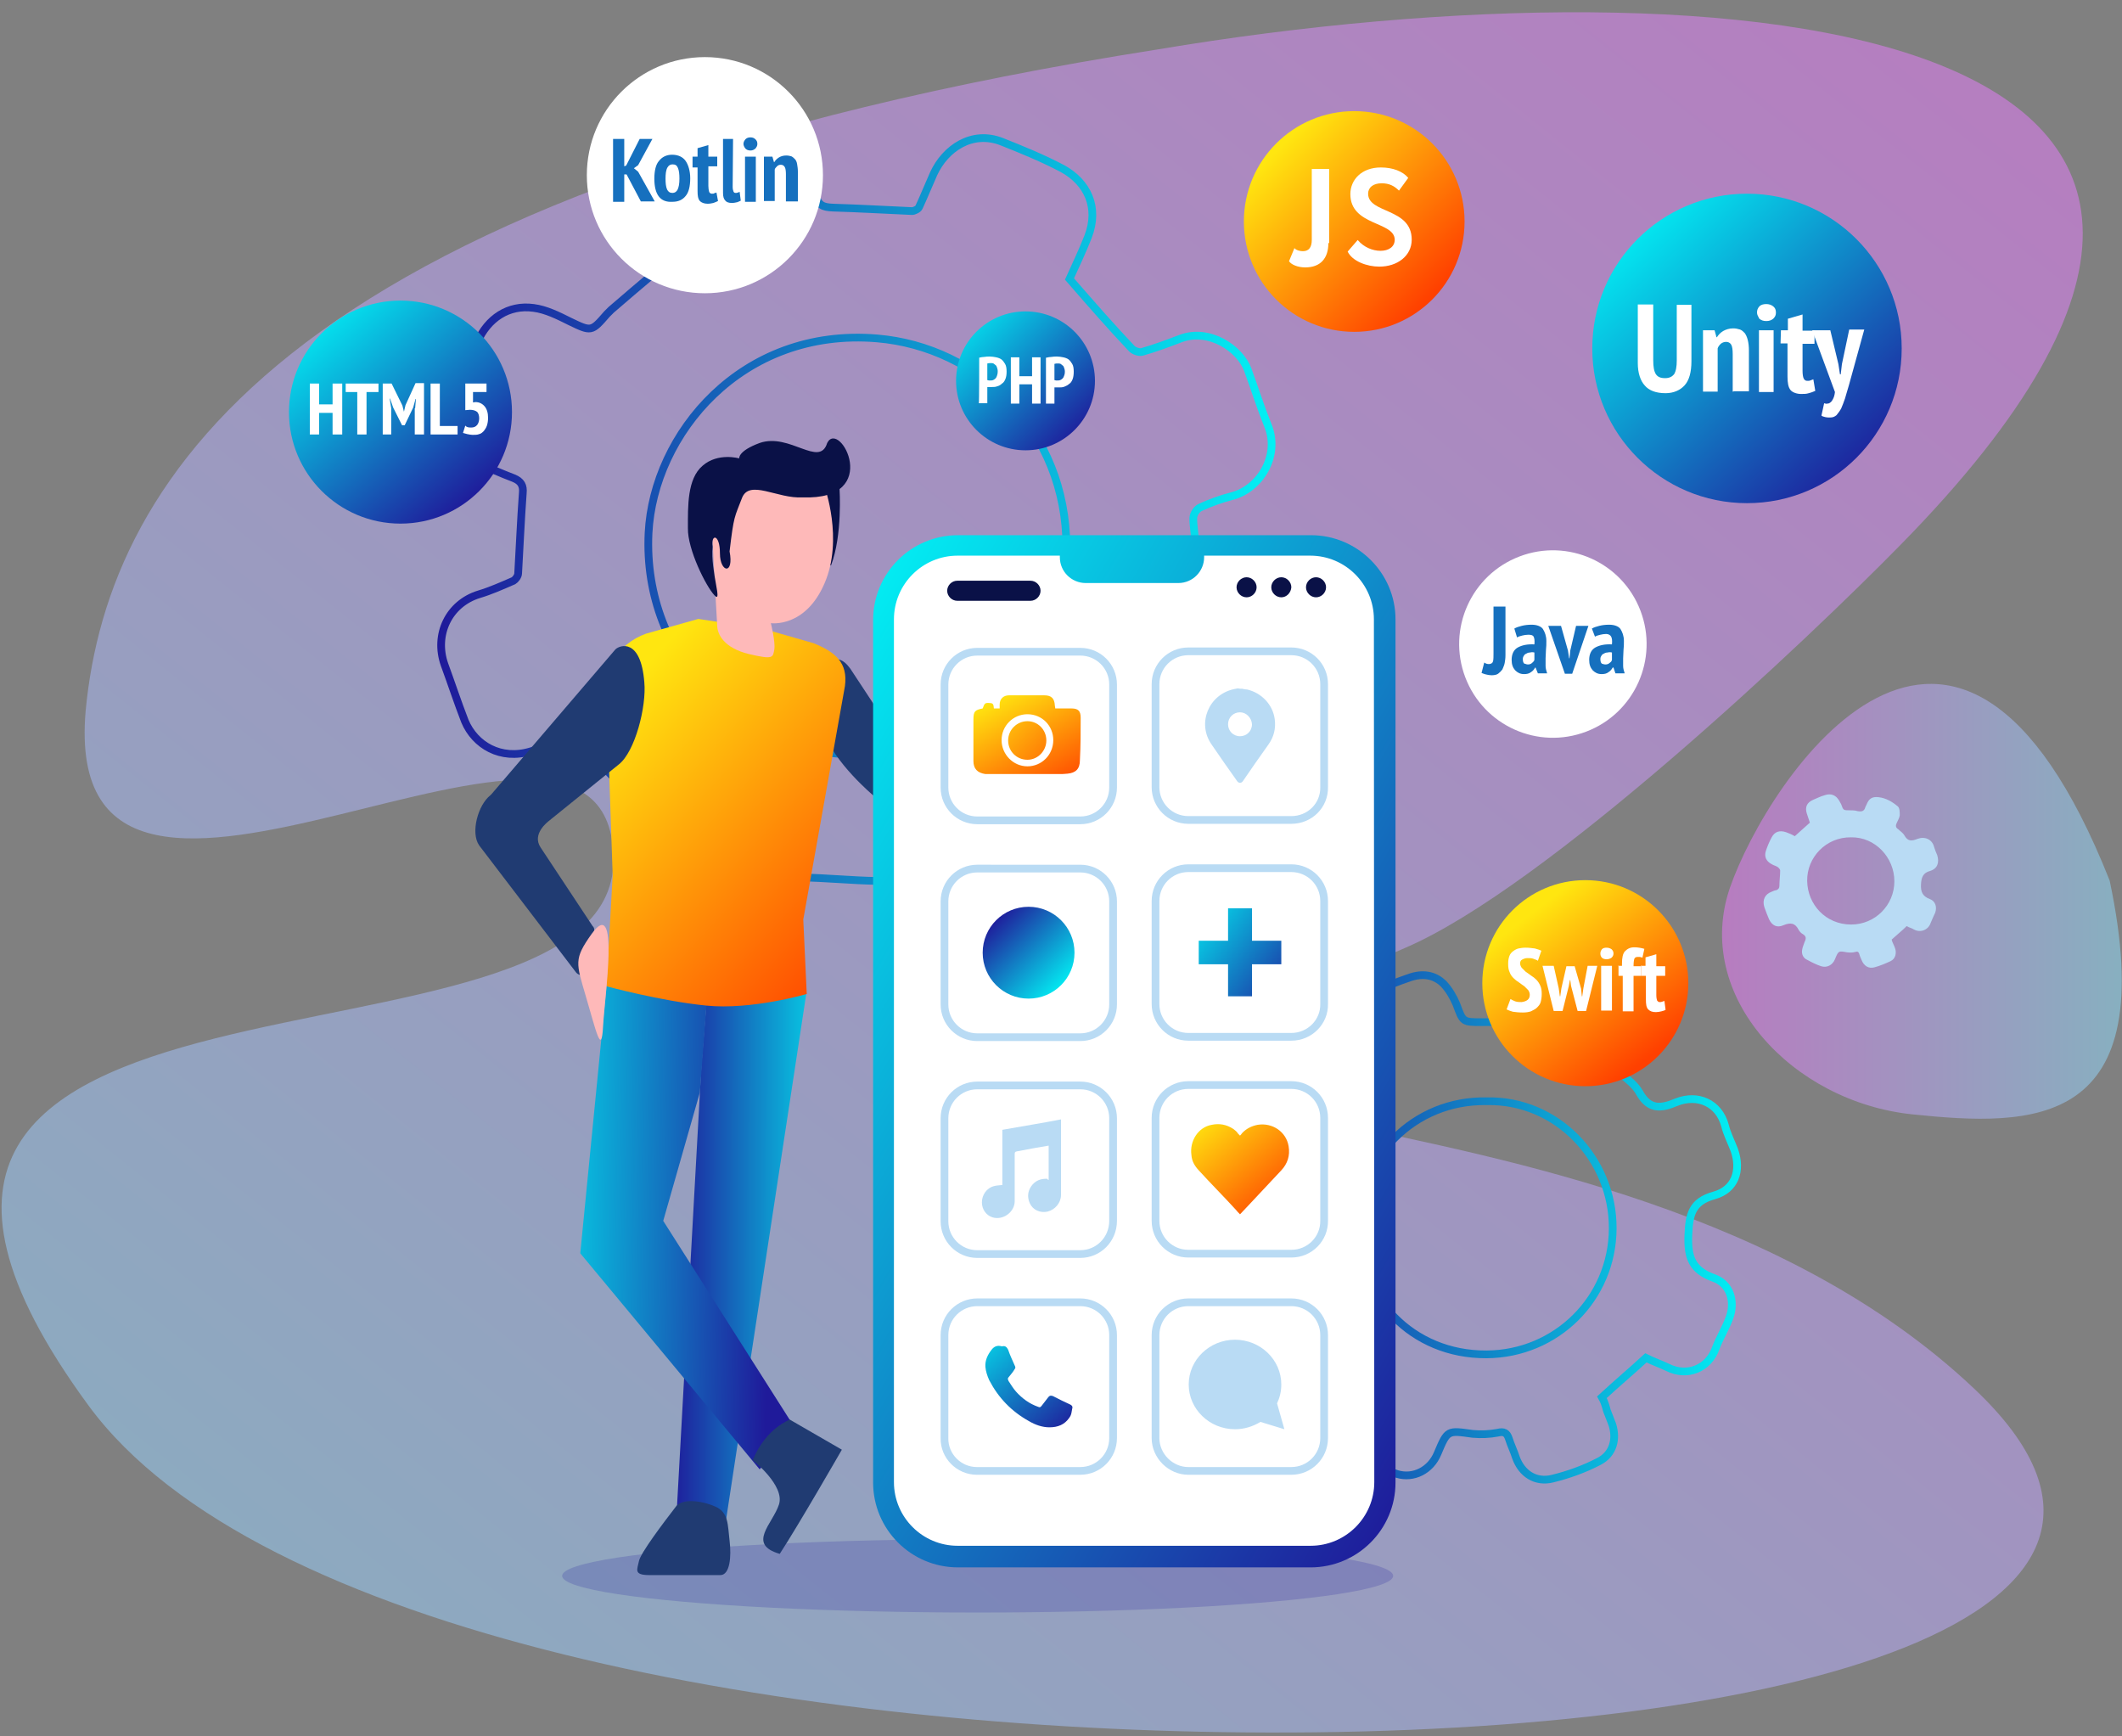 <?xml version="1.0" encoding="utf-8"?>
<!-- Generator: Adobe Illustrator 19.2.0, SVG Export Plug-In . SVG Version: 6.00 Build 0)  -->
<svg version="1.1" id="Layer_1" xmlns="http://www.w3.org/2000/svg" xmlns:xlink="http://www.w3.org/1999/xlink" x="0px" y="0px"
	 width="550px" height="450px" viewBox="0 0 550 450" style="enable-background:new 0 0 550 450;" xml:space="preserve">
<rect x="0" y="0" width="550" height="450" fill="#808080" stroke="none"/>
<style type="text/css">
	.st0{opacity:0.5;fill:url(#SVGID_1_);enable-background:new    ;}
	.st1{opacity:0.5;fill:url(#Path-2_2_);enable-background:new    ;}
	.st2{opacity:0.2;fill:#201B9B;enable-background:new    ;}
	.st3{fill:none;stroke:url(#Shape_1_);stroke-width:2;stroke-miterlimit:10;}
	.st4{fill:#203B72;}
	.st5{fill:url(#Path_1_);}
	.st6{fill:url(#Path_2_);}
	.st7{fill:url(#Path_4_);}
	.st8{fill:#FEB9B9;}
	.st9{fill:none;stroke:url(#Shape_12_);stroke-width:2;stroke-miterlimit:10;}
	.st10{fill:#B9DBF4;}
	.st11{fill:#FFFFFF;}
	.st12{fill:url(#Shape_13_);}
	.st13{fill:url(#Oval_1_);}
	.st14{fill:url(#Oval_2_);}
	.st15{fill:#1670BE;}
	.st16{fill:url(#Oval_3_);}
	.st17{fill:url(#Oval_4_);}
	.st18{fill:url(#Oval_5_);}
	.st19{fill:#0A1147;}
	.st20{fill:none;stroke:#B9DBF4;stroke-width:2;}
	.st21{fill:url(#Path_5_);}
	.st22{fill:url(#Oval_6_);}
	.st23{fill:url(#Path_6_);}
	.st24{fill:url(#Path_7_);}
	.st25{fill:url(#Shape_18_);}
	.st26{fill:url(#Path_8_);}
</style>
<linearGradient id="SVGID_1_" gradientUnits="userSpaceOnUse" x1="446.333" y1="216.416" x2="549.941" y2="216.416" gradientTransform="matrix(1 0 0 -1 0 450)">
	<stop  offset="0" style="stop-color:#EF78FF"/>
	<stop  offset="1" style="stop-color:#8FDFFF"/>
</linearGradient>
<path class="st0" d="M546.8,228.2c13.7,64.6-20,63.8-51.1,60.6s-57-30.7-47.3-58.8C458.2,201.9,507,127.8,546.8,228.2z"/>
<linearGradient id="Path-2_2_" gradientUnits="userSpaceOnUse" x1="36.901" y1="-25.021" x2="36.047" y2="-25.859" gradientTransform="matrix(580.311 -60.993 -60.168 -572.463 -22397.641 -12091.806)">
	<stop  offset="0" style="stop-color:#EF78FF"/>
	<stop  offset="1" style="stop-color:#8FDFFF"/>
</linearGradient>
<path id="Path-2_1_" class="st1" d="M159,222.9c0,62.7-229.9,13.4-136.1,141.3c43.6,59.5,183.6,84.5,305.4,84.8
	c134.1,0.4,246.3-29.7,183.4-89.1c-97.9-92.6-291.8-52.6-147.6-114.2C400.8,230,469,165.3,492.7,141.1
	C625.8,5.5,449.9-12.3,300.1,12.8C76,48,28,123,22.2,184.2C15,267.1,159,160.2,159,222.9z"/>
<ellipse id="Oval_17_" class="st2" cx="253.4" cy="408.4" rx="107.7" ry="9.5"/>
<linearGradient id="Shape_1_" gradientUnits="userSpaceOnUse" x1="113.805" y1="308.496" x2="330.518" y2="308.496" gradientTransform="matrix(1 0 0 -1 0 450)">
	<stop  offset="0" style="stop-color:#1F1A9A"/>
	<stop  offset="0.998" style="stop-color:#02F0F4"/>
</linearGradient>
<path id="Shape_17_" class="st3" d="M293.4,90.4c0.5,0.5,1.8,1,2.6,0.8c3.5-1,6.7-2.2,10.1-3.5c7.4-2.7,15.3,2.7,17.3,8.1
	c1.8,4.9,3.3,9.7,5.2,14.4c3.3,7.9-2.1,16.6-9.4,18.4c-2.7,0.7-5.5,1.7-8.1,2.9c-0.9,0.4-1.7,1.6-1.8,2.6c-0.1,2.1,0.5,4.3,0.4,6.5
	c-0.3,5.1-0.8,10.3-1.2,15.4c-0.1,0.6,0.4,1.7,0.9,1.9c2.8,1.4,5.8,2.7,8.6,3.9c6.9,2.9,10.7,9.5,8.4,16.6c-2.2,6.6-5.1,13.2-8.9,19
	c-2.6,4.2-7.4,6.6-12.8,4.9c-4.4-1.3-8.7-3.2-12.9-4.9c-1.4-0.5-2.1-0.4-3.3,0.7c-4.5,4.5-9.1,8.9-13.9,13c-2,1.7-3.6,2.8-1.8,5.7
	c0.9,1.4,1.2,3.3,1.9,4.9c4.7,11.2-0.6,18.2-7.4,20.8c-5.1,2-10.3,4.3-15.6,5.6c-5.8,1.5-12.1,0.2-15.8-7.1
	c-1.4-2.7-2.6-5.8-3.5-8.9c-0.8-2.7-2-3.7-5-3.8c-6.6-0.1-13.2-0.8-19.9-0.9c-0.9,0-2.1,1.2-2.7,1.9c-1.6,2.9-2.7,6.1-4.4,9
	c-0.9,1.6-1.9,3.2-3.5,4.3c-5,4.2-10.5,4-16.1,1.3c-3.8-1.8-7.6-3.3-11.4-5c-5.6-2.7-10.3-7.8-8.6-15.8c0.9-3.8,2.4-7.5,4.3-11
	c1.3-2.6,0.6-3.8-1.2-5.6c-5-5.1-10-10.4-15.1-15.7c-3.4,1.2-7.2,2.7-11.2,3.9c-7.8,2.4-14.5-1.6-17.1-7.8
	c-1.9-4.9-3.5-9.8-5.3-14.7c-2.7-7.7,1.1-15.8,9-18.2c3-0.9,5.9-2.2,8.9-3.5c0.5-0.3,1.2-1.2,1.2-1.9c0.4-6.9,0.7-13.9,1.2-20.8
	c0.2-1.9-0.4-3.1-2.4-3.9c-3.1-1.2-6.3-2.5-9.2-4.1c-6.6-3.5-9-11.6-5.8-18.6c1.9-4.2,3.8-8.2,5.6-12.5c2.7-6.2,8.1-9.8,14.6-8.9
	c3.2,0.4,6.4,2,9.4,3.5c5.6,2.7,5.6,2.7,9.6-1.9c0.4-0.4,0.7-0.7,1.1-1.1c3.8-3.3,7.7-6.6,11.5-9.8c1.3-1.2,1.9-2.3,1.2-4.2
	c-1.2-2.7-2.1-5.7-3.1-8.6c-2.7-7.9,0.7-15.1,8.5-18.2c4.4-1.7,8.9-3.4,13.3-4.9c7.4-2.4,15.3-0.2,18.5,7.7c1.2,2.7,2.4,5.5,3.1,8.3
	c0.7,2.6,1.9,3.1,4.5,3.2c6.8,0.2,13.6,0.6,20.5,0.9c0.5,0,1.6-0.5,1.8-1c1.3-2.8,2.5-5.8,3.8-8.7c3-6.5,9.9-11.3,17.6-8.3
	c5.3,2.1,10.7,4.3,15.8,7c6.4,3.5,9.6,10,6.6,17.7c-1.5,3.8-3.3,7.6-4.8,10.9C283.1,79.1,288.1,84.8,293.4,90.4z M276.4,141.8
	c0-30.3-22.7-51.9-49.1-54.1c-35.2-2.9-57.9,24.9-59.2,50.4c-1.6,33,24.5,57.8,54,57.4C251.9,195.6,276.5,171.6,276.4,141.8z"/>
<path id="Path_91_" class="st4" d="M220.4,173.3c-3.9-5.4-6.8-0.4-7.4,1.5c-1.3,4.6-1.1,9.8,0.5,14.8c2.6,8,12.9,16.6,12.9,16.6
	l4.6-16.8L220.4,173.3z"/>
<linearGradient id="Path_1_" gradientUnits="userSpaceOnUse" x1="36.167" y1="-26.001" x2="37.227" y2="-25.996" gradientTransform="matrix(42.4 0 0 171.5 -1359.6 4784.297)">
	<stop  offset="0" style="stop-color:#1F1A9A"/>
	<stop  offset="0.998" style="stop-color:#02F0F4"/>
</linearGradient>
<polygon id="Path_90_" class="st5" points="181.8,276.1 175.4,391.7 188.2,393.8 209,257.4 183.2,258.8 "/>
<linearGradient id="Path_2_" gradientUnits="userSpaceOnUse" x1="36.917" y1="-26.016" x2="35.971" y2="-26.057" gradientTransform="matrix(69.8 0 0 157.7 -2377.4 4423.111)">
	<stop  offset="0" style="stop-color:#1F1A9A"/>
	<stop  offset="0.998" style="stop-color:#02F0F4"/>
</linearGradient>
<polygon id="Path_89_" class="st6" points="157.2,255.6 150.4,324.8 196.9,380.8 205.8,369.7 171.9,316.4 181.4,283.1 183.2,259.4 
	"/>
<linearGradient id="Path_4_" gradientUnits="userSpaceOnUse" x1="36.335" y1="-26.257" x2="36.867" y2="-25.477" gradientTransform="matrix(79.077 0 0 126.239 -2704.01 3485.314)">
	<stop  offset="0" style="stop-color:#FFE610"/>
	<stop  offset="1" style="stop-color:#FF4000"/>
</linearGradient>
<path id="Path_88_" class="st7" d="M157.2,255.6l1.6-28.8l-1.2-35l-1.2-9.9c-0.9-7.7,3.7-15.1,11.1-17.7l13.5-3.8l17,2.6l12.9,3.7
	c5.6,2.3,8.9,5,8.1,11.1l-10.8,60.5l0.9,19.3c0,0-14.3,4.2-26.1,3C171.1,259.4,157.2,255.6,157.2,255.6z"/>
<path id="Path_87_" class="st4" d="M159.5,168.3l-32.1,37.5c-0.1,0.1-0.2,0.2-0.3,0.3c-3.2,2.5-5.2,9.7-2.9,13l25.1,32.9
	c1.1,1.3,3.2,0.8,3.5-1l1.2-9.8c0.1-0.4-0.1-1-0.4-1.2l-13.5-20.4c-2.3-3.5,1.9-6.6,2.1-6.8l18.2-14.7c4.2-3.3,7.2-15,6.6-21.3
	C166.1,165.4,160.7,167.1,159.5,168.3z"/>
<path id="Path_86_" class="st8" d="M153.3,242.1c-4.6,6.5-4,7.4-1.4,16.3c2.6,8.8,4,15.3,4.4,7.7
	C156.7,258.3,160.7,231.7,153.3,242.1z"/>
<path id="Path_85_" class="st4" d="M195.1,378.4c0,0,8.4,6.6,6.8,11.5c-1.6,5-8.4,10.3,0.2,12.8c4.9-7.5,16.1-27,16.1-27l-13.5-7.8
	C204.9,367.9,198.6,369.9,195.1,378.4z"/>
<path id="Path_84_" class="st4" d="M175.3,390.3c-3.4,4.4-9.3,12.2-9.7,14.3c-0.4,2.1-1.5,3.6,2.7,3.6s15.9,0,18.4,0
	s2.9-4.8,2.4-8.9c-0.5-4.1-0.2-7.4-3.8-8.9C181.6,388.8,176.9,388.4,175.3,390.3z"/>
<linearGradient id="Shape_12_" gradientUnits="userSpaceOnUse" x1="318.567" y1="131.972" x2="451.423" y2="131.972" gradientTransform="matrix(1 0 0 -1 0 450)">
	<stop  offset="0" style="stop-color:#1F1A9A"/>
	<stop  offset="0.998" style="stop-color:#02F0F4"/>
</linearGradient>
<path id="Shape_16_" class="st9" d="M416.5,365.6c0.5,1.3,1,2.5,1.4,3.6c1.2,3.8,0.2,7.6-3.4,9.5c-3.8,2-8,3.5-12.1,4.5
	c-4.4,1.1-8-1.3-9.5-5.5c-0.5-1.6-1.3-3.2-1.8-4.8c-0.5-1.6-1.3-2-2.9-1.6c-2.1,0.4-4.3,0.5-6.5,0.3c-6.5-0.9-6.5-1.1-9.1,5.1
	c-1.8,4.3-6.2,6.6-10.5,5.3c-3.5-1.2-6.9-2.9-10.3-4.5c-3.3-1.6-4.5-4.6-4.1-8.1c0.2-2,1-3.9,1.8-5.7c1-2.4,1.9-4.4-1-6.1
	c-1.2-0.7-2.4-1.8-3-3.1c-2.7-5-6.1-6.1-11.5-3.5c-4.6,2.1-8.5,0.2-10.7-4.5c-1.3-2.8-2.4-5.8-3.3-8.8c-1.7-5.4,0.5-9.7,5.7-11.5
	c1.3-0.5,2.5-0.9,3.7-1.3c1.6-0.5,2.2-1.4,2.2-3.1c0.1-3.9,0.5-7.7,0.5-11.6c0-0.7-0.8-1.8-1.5-2.2c-1.6-0.9-3.5-1.5-5.3-2.5
	c-3.8-2-5.5-5.5-4.2-9.6c1.2-3.5,2.6-7,4.4-10.3c2.4-4.3,6.2-5.6,10.9-3.9c2.3,0.8,4.4,2,6.5,2.8c3.9-3.5,7.6-7,11.5-10.4
	c-0.8-2.3-1.6-4.6-2.4-6.9c-1.5-4.5,0.1-8.3,4.5-10.3c2.8-1.3,5.7-2.5,8.7-3.5c3.3-1.2,6.5-0.9,9,1.6c1.4,1.5,2.5,3.4,3.3,5.3
	c1.7,4.6,1.6,4.6,6.6,4.6c1.9,0,3.9-0.1,5.7,0.4c3,0.6,5.3,0.3,6.3-3c0.2-0.6,0.5-1.3,0.9-2c1.7-4.4,4.3-6.2,8.8-5.8
	c5.7,0.5,10.5,3.2,14.5,6.9c1.4,1.3,1.6,4.4,1.5,6.5c-0.2,2-1.4,3.9-2.3,5.9c-0.8,1.8-0.8,3.4,0.9,4.7c1.6,1.3,3.5,2.8,4.5,4.6
	c2.5,4.5,5.5,4.3,9.7,2.5c5.4-2.1,10.9,0.2,12.5,6.1c0.5,2.1,1.6,4.2,2.4,6.3c1.9,5.4,0.2,10.3-5.2,11.8c-5.8,1.6-6.5,5-6.7,10.4
	c-0.2,5.7,1,9,6.6,11c4.2,1.5,5.6,6,4.1,10.2c-1,2.8-2.6,5.3-3.6,8c-1.9,5.3-7.4,7.5-12.4,5c-1.9-0.9-3.9-1.6-5.7-2.5
	c-3.8,3.5-7.5,6.6-11.4,10.2C415.9,363.3,416.2,364.5,416.5,365.6z M352,318.3c0.2,17.8,13.8,32.8,33.3,32.7
	c18-0.1,32.6-14.4,32.7-32.6c0.1-18.2-14.6-33.4-32.6-33C366.4,285,351.8,300.2,352,318.3z"/>
<path id="Shape_2_" class="st10" d="M490.7,244.6c0.2,0.4,0.4,0.9,0.5,1.2c0.4,1.2,0.1,2.7-1.2,3.3c-1.3,0.6-2.7,1.2-4.2,1.6
	c-1.5,0.4-2.7-0.4-3.3-1.9c-0.2-0.5-0.5-1.1-0.6-1.6c-0.2-0.5-0.4-0.7-1-0.5c-0.7,0.2-1.5,0.2-2.2,0.1c-2.2-0.4-2.2-0.4-3.1,1.8
	c-0.6,1.5-2.1,2.3-3.6,1.8c-1.2-0.4-2.4-1-3.5-1.6c-1.2-0.5-1.6-1.6-1.4-2.7c0.1-0.6,0.4-1.3,0.6-1.9c0.4-0.8,0.6-1.5-0.4-2.1
	c-0.4-0.2-0.8-0.6-1.1-1.1c-0.9-1.8-2.1-2-4-1.2c-1.6,0.7-2.9,0.1-3.7-1.6c-0.4-1-0.8-1.9-1.2-3.1c-0.6-1.9,0.2-3.4,1.9-4
	c0.4-0.2,0.9-0.4,1.2-0.4c0.5-0.2,0.8-0.5,0.8-1.1c0-1.3,0.2-2.7,0.2-4c0-0.3-0.3-0.6-0.5-0.8c-0.5-0.4-1.2-0.5-1.8-0.9
	c-1.3-0.7-1.9-1.9-1.4-3.4c0.4-1.2,0.9-2.4,1.5-3.5c0.8-1.5,2.1-1.9,3.8-1.3c0.8,0.3,1.5,0.6,2.2,1c1.3-1.2,2.7-2.4,3.9-3.5
	c-0.3-0.8-0.5-1.6-0.8-2.4c-0.5-1.6,0-2.8,1.6-3.5c1-0.4,1.9-0.9,3-1.2c1.2-0.4,2.2-0.3,3.1,0.5c0.5,0.5,0.9,1.2,1.2,1.8
	c0.6,1.6,0.5,1.6,2.3,1.6c0.6,0,1.3,0,1.9,0.2c1.1,0.2,1.8,0.1,2.1-1.1c0.1-0.2,0.2-0.4,0.3-0.6c0.6-1.5,1.4-2.1,3.1-1.9
	c1.9,0.2,3.6,1.2,5,2.4c0.5,0.4,0.5,1.5,0.5,2.3c-0.1,0.7-0.5,1.3-0.8,2c-0.3,0.6-0.3,1.2,0.4,1.6c0.5,0.5,1.2,0.9,1.6,1.6
	c0.9,1.6,1.9,1.5,3.4,0.9c1.9-0.7,3.8,0.1,4.3,2.1c0.2,0.7,0.5,1.4,0.8,2.1c0.6,1.9,0.1,3.5-1.8,4.1c-1.9,0.5-2.3,1.7-2.4,3.5
	c-0.1,1.9,0.4,3.1,2.3,3.8c1.4,0.5,1.9,2,1.4,3.5c-0.4,0.9-0.9,1.9-1.2,2.7c-0.6,1.8-2.6,2.6-4.3,1.7c-0.6-0.4-1.3-0.5-1.9-0.9
	c-1.2,1.2-2.6,2.3-3.9,3.5C490.4,243.9,490.5,244.2,490.7,244.6z M468.4,228.3c0.1,6.1,4.8,11.3,11.4,11.3c6.2,0,11.2-5,11.2-11.2
	s-5-11.5-11.2-11.4C473.3,216.9,468.3,222.2,468.4,228.3z"/>
<path id="Path_83_" class="st11" d="M337.5,403.3h-87.2c-11.8,0-21.3-9.6-21.3-21.3V162.7c0-11.8,9.6-21.3,21.3-21.3h87.2
	c11.8,0,21.3,9.6,21.3,21.3V382C358.9,393.8,349.3,403.3,337.5,403.3z"/>
<linearGradient id="Shape_13_" gradientUnits="userSpaceOnUse" x1="36.686" y1="-25.337" x2="35.959" y2="-26.085" gradientTransform="matrix(190.3 0 0 338.5 -6618.5 8974.906)">
	<stop  offset="0" style="stop-color:#1F1A9A"/>
	<stop  offset="1" style="stop-color:#02F0F4"/>
</linearGradient>
<path id="Shape_3_" class="st12" d="M339.8,138.7h-91.5c-12.1,0-22,9.8-22,22v223.5c0,12.1,9.8,22,22,22h91.4c12.1,0,22-9.8,22-22
	V160.5C361.7,148.5,351.8,138.7,339.8,138.7z M356.2,384.1c0,9.1-7.4,16.5-16.5,16.5h-91.5c-9.1,0-16.5-7.4-16.5-16.5V160.5
	c0-9.1,7.4-16.5,16.5-16.5h26.5v0.4c0,3.8,3.1,6.7,6.7,6.7h24c3.8,0,6.7-3.1,6.7-6.7v-0.4h27.5c9.1,0,16.5,7.4,16.5,16.5
	L356.2,384.1L356.2,384.1z"/>
<linearGradient id="Oval_1_" gradientUnits="userSpaceOnUse" x1="35.446" y1="-26.695" x2="36.098" y2="-26.057" gradientTransform="matrix(60.4 0 0 60.4 -1809.4 1650.7)">
	<stop  offset="0" style="stop-color:#FFE610"/>
	<stop  offset="1" style="stop-color:#FF4000"/>
</linearGradient>
<circle id="Oval_16_" class="st13" cx="351" cy="57.4" r="28.6"/>
<g id="Group" transform="translate(282, 72)">
	<path id="Path_82_" class="st11" d="M62.3-9c0,3.9-2,6.3-6,6.3c-1.9,0-3.6-0.7-4.2-1.6l1.4-3.4C54-7.1,55-6.9,55.7-6.9
		C57.3-6.9,58-8,58-9.8v-18.4h4.5V-9H62.3z"/>
	<path id="Path_81_" class="st11" d="M68-21.7c0-3.7,2.9-6.9,7.9-6.9c3.1,0,5.7,1,7.1,2.7l-2.4,3.3c-1.2-1.2-2.5-1.9-4.5-1.9
		c-2.2,0-3.5,1.1-3.5,2.7c0,5.2,11.3,3.6,11.3,11.9c0,4.2-3.7,7-8.4,7c-3.2,0-7-1.4-8.2-3.9l2.6-3C71.5-7.9,73.8-7,75.8-7
		c2.1,0,3.7-1,3.7-2.9C79.4-14.7,68-13.4,68-21.7z"/>
</g>
<linearGradient id="Oval_2_" gradientUnits="userSpaceOnUse" x1="36.366" y1="-25.821" x2="35.606" y2="-26.625" gradientTransform="matrix(82.2 0 0 82.2 -2505.1 2246.001)">
	<stop  offset="0" style="stop-color:#1F1A9A"/>
	<stop  offset="0.998" style="stop-color:#02F0F4"/>
</linearGradient>
<circle id="Oval_15_" class="st14" cx="452.8" cy="90.3" r="40.1"/>
<g id="Group_1_" transform="translate(371, 115)">
	<path id="Path_80_" class="st11" d="M63.6-36h3.8v14.6c0,2.9-0.6,5-1.8,6.3c-1.1,1.2-2.8,2-4.9,2c-2.5,0-4.3-0.7-5.4-2
		c-1.1-1.2-1.8-3.2-1.8-5.8v-15.2h4v14.4c0,1.8,0.2,2.9,0.7,3.7c0.5,0.7,1.2,1,2.4,1c1.1,0,1.8-0.4,2.3-1c0.5-0.8,0.7-2,0.7-3.6V-36
		H63.6z"/>
	<path id="Path_79_" class="st11" d="M78.1-13.5v-9.7c0-1.1-0.1-2-0.4-2.5s-0.8-0.7-1.3-0.7c-0.6,0-1,0.2-1.4,0.5
		c-0.4,0.4-0.7,0.8-0.8,1.2v11.2h-3.8v-15.9h3l0.5,1.8h0.1c0.4-0.6,0.8-1.1,1.6-1.6c0.7-0.4,1.6-0.7,2.6-0.7c0.7,0,1.1,0.1,1.8,0.3
		c0.5,0.2,0.8,0.5,1.2,0.9c0.3,0.4,0.6,1,0.8,1.8c0.2,0.8,0.3,1.7,0.3,2.7v10.6h-4V-13.5z"/>
	<path id="Shape_4_" class="st11" d="M84.4-34c0-0.7,0.2-1.1,0.6-1.6c0.4-0.4,1-0.6,1.8-0.6c0.7,0,1.3,0.2,1.8,0.6
		c0.5,0.4,0.7,0.9,0.7,1.6c0,0.7-0.2,1.1-0.7,1.6c-0.5,0.4-1,0.6-1.8,0.6c-0.8,0-1.3-0.2-1.8-0.6C84.7-33,84.4-33.4,84.4-34z
		 M84.9-29.4h3.8v16h-3.8V-29.4z"/>
	<path id="Path_78_" class="st11" d="M90.6-29.4h1.8v-3l3.8-1.1v4.2h3.1v3.4h-3.1v7c0,0.8,0.1,1.6,0.3,2c0.2,0.4,0.5,0.6,0.9,0.6
		c0.3,0,0.6,0,0.8-0.1c0.3-0.1,0.5-0.2,0.8-0.3l0.5,3c-0.5,0.2-0.9,0.4-1.7,0.6c-0.6,0.2-1.2,0.2-2,0.2c-1.1,0-2.2-0.4-2.7-1
		c-0.6-0.7-0.8-1.9-0.8-3.5V-26h-1.8L90.6-29.4L90.6-29.4z"/>
	<path id="Path_77_" class="st11" d="M105.5-20.6l0.4,2.6h0.2l0.3-2.6l1.9-9h3.9l-4,14.5c-0.4,1.2-0.7,2.5-1,3.4
		c-0.3,0.9-0.7,1.9-1,2.6c-0.4,0.7-0.8,1.2-1.2,1.7c-0.5,0.4-0.9,0.6-1.7,0.6c-0.5,0-0.8,0-1.2-0.1c-0.4-0.1-0.8-0.2-1-0.4l0.7-3.2
		c0.3,0.1,0.6,0.2,0.8,0.1c0.3,0,0.6-0.1,0.8-0.3c0.3-0.2,0.5-0.5,0.7-0.9s0.4-0.9,0.5-1.8l-5.9-16h4.7L105.5-20.6z"/>
</g>
<ellipse id="Oval_14_" transform="matrix(0.934 -0.356 0.356 0.934 -33.047 154.385)" class="st11" cx="402.7" cy="166.9" rx="24.3" ry="24.3"/>
<g id="Group_2_" transform="translate(311, 203)">
	<path id="Path_76_" class="st15" d="M76-45.8h3.2v12.6c0,0.8-0.1,1.4-0.2,2c-0.1,0.6-0.4,1.2-0.6,1.7c-0.3,0.4-0.7,0.8-1.1,1.1
		c-0.4,0.3-1.1,0.4-1.7,0.4c-0.5,0-1-0.1-1.4-0.2c-0.5-0.1-0.9-0.3-1.2-0.4l0.7-2.7c0.4,0.3,0.8,0.4,1.2,0.4c0.6,0,1-0.3,1.1-0.8
		c0.1-0.5,0.1-1.2,0.1-2.1V-45.8z"/>
	<path id="Shape_5_" class="st15" d="M81.5-40.1c0.5-0.3,1.1-0.5,1.9-0.7c0.8-0.2,1.6-0.3,2.6-0.3c1.3,0,2.4,0.4,2.9,1.1
		c0.5,0.8,0.9,1.8,0.9,3.1c0,0.8,0,1.5-0.1,2.3c0,0.8-0.1,1.4-0.1,2.2c0,0.7,0,1.4,0,2c0,0.7,0.2,1.2,0.4,1.9h-2.4L87-30h-0.1
		c-0.3,0.5-0.6,0.9-1.1,1.2c-0.5,0.4-1.1,0.5-1.8,0.5c-1,0-1.7-0.4-2.3-1c-0.6-0.7-0.9-1.5-0.9-2.7c0-1.4,0.5-2.6,1.6-3.2
		c1.1-0.6,2.5-0.9,4.3-0.8c0.1-1,0-1.6-0.2-2c-0.2-0.4-0.7-0.5-1.4-0.5c-0.5,0-1.1,0.1-1.5,0.2c-0.5,0.1-1.1,0.3-1.4,0.5L81.5-40.1z
		 M85-30.8c0.4,0,0.8-0.1,1.1-0.4c0.3-0.3,0.5-0.4,0.6-0.8v-1.9c-0.4-0.1-0.8-0.1-1.1,0c-0.4,0-0.7,0.1-1,0.3
		c-0.3,0.1-0.5,0.3-0.6,0.5c-0.2,0.3-0.3,0.5-0.3,0.9c0,0.5,0.1,1,0.4,1.2C84.4-31,84.6-30.8,85-30.8z"/>
	<polygon id="Path_75_" class="st15" points="95.4,-34.4 95.7,-32.4 95.8,-32.4 96,-34.4 97.5,-40.8 100.7,-40.8 96.5,-28.4 
		94.6,-28.4 90.3,-40.8 93.6,-40.8 	"/>
	<path id="Shape_6_" class="st15" d="M101.6-40.1c0.5-0.3,1.1-0.5,1.9-0.7c0.8-0.2,1.6-0.3,2.6-0.3c1.3,0,2.4,0.4,2.9,1.1
		c0.5,0.8,0.9,1.8,0.9,3.1c0,0.8,0,1.5-0.1,2.3c0,0.8-0.1,1.4-0.1,2.2c0,0.7,0,1.4,0,2c0,0.7,0.2,1.2,0.4,1.9h-2.4l-0.5-1.5H107
		c-0.3,0.5-0.6,0.9-1.1,1.2c-0.5,0.4-1.1,0.5-1.8,0.5c-1,0-1.7-0.4-2.3-1c-0.6-0.7-0.9-1.5-0.9-2.7c0-1.4,0.5-2.6,1.6-3.2
		c1.1-0.6,2.5-0.9,4.3-0.8c0.1-1,0-1.6-0.2-2c-0.2-0.4-0.7-0.7-1.3-0.7c-0.5,0-1.1,0.1-1.5,0.2c-0.5,0.1-1.1,0.3-1.4,0.5L101.6-40.1
		z M105.1-30.8c0.4,0,0.8-0.1,1.1-0.4c0.4-0.3,0.5-0.4,0.6-0.8v-1.9c-0.4-0.1-0.8-0.1-1.1,0c-0.4,0-0.7,0.1-1,0.3
		c-0.3,0.1-0.5,0.3-0.6,0.5c-0.2,0.3-0.3,0.5-0.3,0.9c0,0.5,0.1,1,0.4,1.2C104.3-31,104.7-30.8,105.1-30.8z"/>
</g>
<linearGradient id="Oval_3_" gradientUnits="userSpaceOnUse" x1="35.959" y1="-25.728" x2="35.34" y2="-26.372" gradientTransform="matrix(50.6 0 0 50.6 -1539.7 1415.1)">
	<stop  offset="0" style="stop-color:#1F1A9A"/>
	<stop  offset="0.998" style="stop-color:#02F0F4"/>
</linearGradient>
<circle id="Oval_13_" class="st16" cx="265.8" cy="98.7" r="18"/>
<g id="Group_3_" transform="translate(195, 93)">
	<path id="Shape_7_" class="st11" d="M58.8-0.3c0.4-0.1,0.9-0.2,1.3-0.2c0.5-0.1,1-0.1,1.5-0.1s1.1,0.1,1.6,0.2
		c0.5,0.1,1,0.3,1.3,0.5c0.4,0.3,0.7,0.7,1,1.2c0.3,0.5,0.4,1.2,0.4,2s-0.1,1.4-0.3,1.9s-0.5,1-0.9,1.2c-0.4,0.4-0.8,0.6-1.2,0.7
		c-0.5,0.2-0.9,0.2-1.4,0.2c-0.1,0-0.2,0-0.2,0s-0.2,0-0.4,0c-0.2,0-0.2,0-0.4,0s-0.2,0-0.2,0v4.2h-2.2C58.8,11.6,58.8-0.3,58.8-0.3
		z M60.9,5.5c0.1,0,0.2,0.1,0.4,0.1s0.3,0,0.4,0c0.3,0,0.5,0,0.7-0.1c0.2-0.1,0.4-0.2,0.6-0.4c0.2-0.2,0.3-0.4,0.4-0.7
		c0.1-0.3,0.2-0.6,0.2-1.2c0-0.4-0.1-0.7-0.2-1s-0.2-0.5-0.4-0.6c-0.2-0.2-0.4-0.3-0.5-0.4c-0.2-0.1-0.4-0.1-0.7-0.1
		c-0.4,0-0.6,0-0.9,0.1L60.9,5.5L60.9,5.5z"/>
	<polygon id="Path_74_" class="st11" points="72.5,6.6 69.2,6.6 69.2,11.6 67,11.6 67,-0.4 69.2,-0.4 69.2,4.5 72.5,4.5 72.5,-0.4 
		74.7,-0.4 74.7,11.6 72.5,11.6 	"/>
	<path id="Shape_8_" class="st11" d="M76.2-0.3c0.4-0.1,0.9-0.2,1.3-0.2c0.5-0.1,1-0.1,1.5-0.1s1.1,0.1,1.6,0.2
		c0.5,0.1,1,0.3,1.3,0.5c0.4,0.3,0.7,0.7,1,1.2c0.3,0.5,0.4,1.2,0.4,2S83.2,4.8,83,5.3s-0.5,1-0.9,1.2c-0.4,0.4-0.8,0.5-1.2,0.7
		c-0.5,0.2-0.9,0.2-1.4,0.2c-0.1,0-0.2,0-0.2,0c-0.1,0-0.2,0-0.4,0s-0.2,0-0.4,0c-0.2,0-0.2,0-0.2,0v4.2h-2.2V-0.3z M78.3,5.5
		c0.1,0,0.2,0.1,0.4,0.1s0.3,0,0.4,0c0.3,0,0.5,0,0.7-0.1c0.2-0.1,0.4-0.2,0.6-0.4c0.2-0.2,0.3-0.4,0.4-0.7C80.9,4.2,81,3.8,81,3.3
		c0-0.4-0.1-0.7-0.2-1c-0.1-0.3-0.2-0.5-0.4-0.6c-0.2-0.2-0.4-0.3-0.5-0.4c-0.2-0.1-0.4-0.1-0.7-0.1c-0.4,0-0.6,0-0.9,0.1L78.3,5.5
		L78.3,5.5z"/>
</g>
<circle id="Oval_12_" class="st11" cx="182.7" cy="45.4" r="30.6"/>
<g id="Group_4_" transform="translate(124, 23)">
	<polygon id="Path_73_" class="st15" points="38.4,22.2 37.8,22.2 37.8,29.3 34.9,29.3 34.9,13 37.8,13 37.8,20.1 38.3,19.9 
		41.8,13 45.1,13 41.4,19.8 40.3,20.6 41.4,21.5 45.7,29.2 42.1,29.2 	"/>
	<path id="Shape_9_" class="st15" d="M45.6,23.3c0-2.1,0.4-3.7,1.2-4.6c0.8-1,1.9-1.6,3.4-1.6c1.6,0,2.8,0.6,3.5,1.6
		c0.7,1,1.2,2.6,1.2,4.5c0,2.1-0.4,3.7-1.2,4.6c-0.8,1-1.9,1.5-3.4,1.5C47.1,29.5,45.6,27.4,45.6,23.3z M48.5,23.3
		c0,1.2,0.1,2.1,0.4,2.8c0.3,0.6,0.7,0.9,1.4,0.9c0.6,0,1-0.3,1.3-0.8c0.3-0.6,0.5-1.5,0.5-2.9c0-1.2-0.1-2.1-0.4-2.8
		s-0.7-0.9-1.4-0.9c-0.6,0-1,0.3-1.3,0.8C48.6,21.1,48.5,22.1,48.5,23.3z"/>
	<path id="Path_72_" class="st15" d="M55.5,17.6h1.3v-2.2l2.8-0.8v3h2.3v2.5h-2.3v5.1c0,0.6,0.1,1.2,0.2,1.5s0.4,0.5,0.7,0.5
		c0.3,0,0.5,0,0.6-0.1s0.4-0.1,0.6-0.2l0.4,2.2c-0.4,0.2-0.7,0.3-1.2,0.5c-0.5,0.1-0.9,0.2-1.5,0.2c-0.9,0-1.6-0.3-2-0.7
		c-0.5-0.6-0.6-1.4-0.6-2.6v-6.1h-1.3C55.5,20.2,55.5,17.6,55.5,17.6z"/>
	<path id="Path_71_" class="st15" d="M65.9,25.4c0,0.6,0.1,0.9,0.2,1.2c0.1,0.3,0.3,0.4,0.6,0.4c0.2,0,0.3,0,0.5-0.1
		c0.2,0,0.3-0.1,0.5-0.2l0.3,2.3c-0.2,0.1-0.6,0.3-0.9,0.4c-0.5,0.1-0.9,0.2-1.4,0.2c-0.8,0-1.4-0.2-1.7-0.6c-0.4-0.4-0.6-1-0.6-2
		V13H66L65.9,25.4L65.9,25.4z"/>
	<path id="Shape_10_" class="st15" d="M68.7,14.3c0-0.5,0.2-0.8,0.5-1.2c0.3-0.3,0.7-0.5,1.3-0.5c0.6,0,1,0.2,1.3,0.5
		c0.3,0.3,0.5,0.6,0.5,1.2c0,0.5-0.2,0.8-0.5,1.2c-0.4,0.3-0.7,0.5-1.3,0.5c-0.6,0-1-0.2-1.3-0.5C68.9,15.1,68.7,14.7,68.7,14.3z
		 M69.1,17.6h2.8v11.7h-2.8V17.6z"/>
	<path id="Path_70_" class="st15" d="M79.7,29.2v-7.1c0-0.8-0.1-1.5-0.3-1.8c-0.2-0.4-0.6-0.6-1-0.6c-0.4,0-0.7,0.1-1,0.4
		c-0.3,0.3-0.6,0.6-0.6,0.9v8.1H74V17.6h2.2l0.4,1.4h0.1c0.3-0.5,0.6-0.8,1.2-1.2c0.5-0.3,1.1-0.5,1.9-0.5c0.5,0,0.9,0.1,1.3,0.2
		c0.4,0.2,0.6,0.4,0.9,0.7c0.3,0.3,0.5,0.7,0.6,1.3s0.2,1.2,0.2,2v7.7L79.7,29.2L79.7,29.2z"/>
</g>
<linearGradient id="Oval_4_" gradientUnits="userSpaceOnUse" x1="36.413" y1="-25.202" x2="35.789" y2="-25.928" gradientTransform="matrix(67.4 0 0 67.4 -2331 1827.999)">
	<stop  offset="0" style="stop-color:#1F1A9A"/>
	<stop  offset="0.998" style="stop-color:#02F0F4"/>
</linearGradient>
<circle id="Oval_11_" class="st17" cx="103.8" cy="106.8" r="28.9"/>
<g id="Group_5_" transform="translate(6, 77)">
	<polygon id="Path_69_" class="st11" points="80.2,30 76.7,30 76.7,35.6 74.3,35.6 74.3,22.4 76.7,22.4 76.7,27.8 80.2,27.8 
		80.2,22.4 82.7,22.4 82.7,35.6 80.2,35.6 	"/>
	<polygon id="Path_68_" class="st11" points="92.1,24.6 89,24.6 89,35.6 86.6,35.6 86.6,24.6 83.6,24.6 83.6,22.4 92.1,22.4 	"/>
	<polygon id="Path_67_" class="st11" points="101.6,28.8 101.8,26.4 101.7,26.4 101.1,28.6 98.9,33.2 98.2,33.2 95.9,28.6 
		95.1,26.3 95,26.3 95.4,28.8 95.4,35.6 93.2,35.6 93.2,22.4 95.5,22.4 98.3,28.1 98.7,29.7 98.7,29.7 99.1,28 101.7,22.3 
		103.9,22.3 103.9,35.6 101.5,35.6 101.5,28.8 	"/>
	<polygon id="Path_66_" class="st11" points="112.6,35.6 105.6,35.6 105.6,22.4 108,22.4 108,33.4 112.6,33.4 	"/>
	<path id="Path_65_" class="st11" d="M116.1,33.8c0.7,0,1.2-0.2,1.6-0.7c0.3-0.4,0.5-1,0.5-1.7c0-0.7-0.2-1.4-0.6-1.7
		c-0.4-0.3-1-0.5-1.8-0.5l-1.2,0.1v-6.9h5.5v2.2h-3.5v2.7l0.6-0.1c1,0,1.8,0.4,2.4,1.1s0.9,1.7,0.9,3c0,0.7-0.1,1.4-0.3,2
		s-0.5,1-0.8,1.4c-0.3,0.3-0.7,0.7-1.2,0.8c-0.5,0.2-1,0.2-1.7,0.2c-0.4,0-0.9-0.1-1.4-0.2c-0.4-0.1-0.8-0.2-1.1-0.3l0.6-1.9
		C114.9,33.7,115.4,33.8,116.1,33.8z"/>
</g>
<linearGradient id="Oval_5_" gradientUnits="userSpaceOnUse" x1="35.129" y1="-27.247" x2="35.586" y2="-26.655" gradientTransform="matrix(64.4 0 0 64.4 -1865.4 1991.4)">
	<stop  offset="0" style="stop-color:#FFE610"/>
	<stop  offset="1" style="stop-color:#FF4000"/>
</linearGradient>
<circle id="Oval_10_" class="st18" cx="410.9" cy="254.8" r="26.7"/>
<g id="Group_6_" transform="translate(365, 316)">
	<path id="Path_64_" class="st11" d="M31.5-58.2c0-0.5-0.2-0.9-0.4-1.2c-0.3-0.3-0.6-0.6-1-1c-0.4-0.3-0.9-0.6-1.4-1
		c-0.5-0.3-1-0.7-1.4-1.1c-0.4-0.4-0.8-0.9-1-1.5c-0.3-0.6-0.4-1.3-0.4-2.2s0.1-1.4,0.3-2c0.2-0.6,0.6-1,1-1.3
		c0.4-0.3,0.9-0.6,1.4-0.7c0.5-0.1,1.1-0.2,1.9-0.2c0.8,0,1.4,0.1,2.3,0.2c0.6,0.2,1.2,0.3,1.7,0.6l-0.9,2.6
		c-0.2-0.2-0.6-0.3-1.1-0.5c-0.5-0.2-1-0.2-1.6-0.2s-1,0.2-1.4,0.4s-0.5,0.6-0.5,1s0.2,0.8,0.4,1.1c0.3,0.3,0.6,0.6,1,1
		c0.4,0.3,0.9,0.6,1.4,1c0.5,0.3,1,0.7,1.4,1.1s0.8,1,1,1.5c0.3,0.6,0.4,1.3,0.4,2.2c0,0.8-0.1,1.5-0.3,2.2c-0.2,0.6-0.6,1-1,1.4
		s-1,0.6-1.5,0.9c-0.6,0.2-1.3,0.3-2.1,0.3c-1,0-1.9-0.1-2.6-0.2c-0.7-0.2-1.2-0.4-1.6-0.6l1-2.7c0.3,0.2,0.7,0.4,1.2,0.6
		c0.6,0.2,1.1,0.2,1.7,0.2C30.7-56.5,31.5-57,31.5-58.2z"/>
	<polygon id="Path_63_" class="st11" points="43.1,-65.7 44.8,-59.8 45,-57.8 45.1,-57.8 45.4,-59.9 46.5,-65.7 49,-65.7 46.1,-54 
		43.9,-54 42.2,-60.5 42,-62 41.9,-62 41.6,-60.4 40,-54 37.7,-54 34.8,-65.7 37.7,-65.7 39,-59.9 39.3,-57.8 39.4,-57.8 
		39.7,-59.9 41,-65.6 43.1,-65.6 	"/>
	<path id="Shape_11_" class="st11" d="M49.8-68.9c0-0.5,0.2-0.8,0.4-1.1c0.3-0.3,0.7-0.4,1.2-0.4c0.6,0,1,0.2,1.3,0.4
		c0.3,0.3,0.5,0.6,0.5,1.1c0,0.5-0.2,0.8-0.5,1.1c-0.3,0.2-0.7,0.4-1.3,0.4s-1-0.2-1.2-0.4C49.9-68.1,49.8-68.5,49.8-68.9z M50-65.7
		h2.8v11.6H50V-65.7z"/>
	<path id="Path_62_" class="st11" d="M54.2-65.7h1.2v-0.6c0-1.4,0.2-2.6,0.8-3.2c0.6-0.6,1.3-1,2.4-1c1,0,1.9,0.2,2.6,0.4l-0.5,2.3
		c-0.2-0.1-0.5-0.2-0.7-0.2c-0.2,0-0.4,0-0.6,0c-0.4,0-0.7,0.2-0.8,0.5c-0.1,0.3-0.2,0.9-0.2,1.9h2v2.5h-2v9.2h-2.8v-9.2h-1.1v-2.5
		C54.4-65.7,54.2-65.7,54.2-65.7z"/>
	<path id="Path_61_" class="st11" d="M60.3-65.7h1.2v-2.2l2.8-0.8v3.1h2.3v2.5h-2.3v5c0,0.6,0.1,1.1,0.2,1.4
		c0.2,0.2,0.3,0.4,0.7,0.4c0.2,0,0.4,0,0.6-0.1c0.2-0.1,0.4-0.1,0.6-0.2l0.3,2.3c-0.3,0.2-0.7,0.3-1.1,0.4s-0.9,0.2-1.4,0.2
		c-0.9,0-1.5-0.2-2-0.7s-0.6-1.4-0.6-2.6v-6.1h-1.2v-2.7H60.3z"/>
</g>
<path id="Path_60_" class="st19" d="M267.1,155.7h-19c-1.4,0-2.6-1.2-2.6-2.6s1.2-2.6,2.6-2.6h19c1.4,0,2.6,1.2,2.6,2.6
	S268.5,155.7,267.1,155.7z"/>
<path id="Path_59_" class="st19" d="M341.1,154.8c-1.4,0-2.6-1.2-2.6-2.6s1.2-2.6,2.6-2.6c1.4,0,2.6,1.2,2.6,2.6
	S342.5,154.8,341.1,154.8z"/>
<path id="Path_58_" class="st19" d="M332.1,154.8c-1.4,0-2.6-1.2-2.6-2.6s1.2-2.6,2.6-2.6c1.4,0,2.6,1.2,2.6,2.6
	C334.6,153.6,333.5,154.8,332.1,154.8z"/>
<path id="Path_57_" class="st19" d="M323.1,154.8c-1.4,0-2.6-1.2-2.6-2.6s1.2-2.6,2.6-2.6c1.4,0,2.6,1.2,2.6,2.6
	S324.5,154.8,323.1,154.8z"/>
<g>
	<path id="Path_56_" class="st20" d="M334.7,268.7H308c-4.7,0-8.5-3.8-8.5-8.5v-26.7c0-4.7,3.8-8.5,8.5-8.5h26.7
		c4.7,0,8.5,3.8,8.5,8.5v26.7C343.3,264.8,339.5,268.7,334.7,268.7z"/>
	
		<linearGradient id="Path_5_" gradientUnits="userSpaceOnUse" x1="35.588" y1="-27.116" x2="34.603" y2="-27.914" gradientTransform="matrix(30 0 0 31.9 -730.801 1125.097)">
		<stop  offset="0" style="stop-color:#1F1A9A"/>
		<stop  offset="0.224" style="stop-color:#194AAE"/>
		<stop  offset="0.998" style="stop-color:#02F0F4"/>
	</linearGradient>
	<polygon id="Path_55_" class="st21" points="310.7,243.8 318.3,243.8 318.3,235.4 324.5,235.4 324.5,243.8 332.1,243.8 
		332.1,249.9 324.5,249.9 324.5,258.2 318.3,258.2 318.3,249.9 310.7,249.9 	"/>
</g>
<g>
	<path id="Path_54_" class="st20" d="M280,268.8h-26.7c-4.7,0-8.5-3.8-8.5-8.5v-26.7c0-4.7,3.8-8.5,8.5-8.5H280
		c4.7,0,8.5,3.8,8.5,8.5v26.7C288.5,265,284.7,268.8,280,268.8z"/>
	
		<linearGradient id="Oval_6_" gradientUnits="userSpaceOnUse" x1="35.589" y1="-27.706" x2="36.134" y2="-27.162" gradientTransform="matrix(33.4 0 0 33.4 -931 1163.4)">
		<stop  offset="0" style="stop-color:#1F1A9A"/>
		<stop  offset="0.224" style="stop-color:#194AAE"/>
		<stop  offset="0.998" style="stop-color:#02F0F4"/>
	</linearGradient>
	<circle id="Oval_9_" class="st22" cx="266.6" cy="246.9" r="11.9"/>
</g>
<g>
	<path id="Path_53_" class="st20" d="M334.7,324.9H308c-4.7,0-8.5-3.8-8.5-8.5v-26.7c0-4.7,3.8-8.5,8.5-8.5h26.7
		c4.7,0,8.5,3.8,8.5,8.5v26.6C343.3,321,339.5,324.9,334.7,324.9z"/>
	
		<linearGradient id="Path_6_" gradientUnits="userSpaceOnUse" x1="35.006" y1="-28.528" x2="35.661" y2="-27.813" gradientTransform="matrix(35.793 0 0 32.744 -941.169 1223.123)">
		<stop  offset="0" style="stop-color:#FFE610"/>
		<stop  offset="1" style="stop-color:#FF4000"/>
	</linearGradient>
	<path id="Path_52_" class="st23" d="M321.4,314.7c-0.4-0.4-0.7-0.7-1.1-1.2c-3.2-3.5-6.4-6.7-9.6-10.2c-1.1-1.2-1.8-2.4-1.9-4
		c-0.5-3.5,1.7-7.2,5.3-7.8c1.9-0.4,3.8-0.1,5.6,1.1c0.4,0.3,0.9,0.7,1.2,1.2c0.2,0.2,0.4,0.4,0.5,0.5c0.2-0.2,0.4-0.4,0.5-0.6
		c1.1-1.2,2.5-1.9,4.1-2.2c3.8-0.6,7.4,1.8,8,5.6c0.4,2.4-0.3,4.5-1.9,6.2c-3,3.2-6,6.4-9,9.6C322.5,313.5,322,314.1,321.4,314.7z"
		/>
</g>
<g>
	<path id="Path_50_" class="st20" d="M253.2,381.2H280c4.7,0,8.5-3.8,8.5-8.5v-26.7c0-4.7-3.8-8.5-8.5-8.5h-26.7
		c-4.7,0-8.5,3.8-8.5,8.5v26.7C244.7,377.3,248.5,381.2,253.2,381.2z"/>
	
		<linearGradient id="Path_7_" gradientUnits="userSpaceOnUse" x1="36.116" y1="-28.576" x2="35.263" y2="-29.487" gradientTransform="matrix(31.659 0 0 29.636 -866.528 1218.5)">
		<stop  offset="0" style="stop-color:#1F1A9A"/>
		<stop  offset="0.998" style="stop-color:#02F0F4"/>
	</linearGradient>
	<path id="Path_44_" class="st24" d="M272,369.9c-1.8,0-3.6-0.6-5.3-1.6c-4.5-2.5-7.9-6-10.3-10.6c-0.5-1.1-0.9-2.3-1-3.5
		c-0.1-1.7,0.6-3.1,1.6-4.4c0.7-0.9,1.5-1.2,2.6-0.9c0.1,0,0.2,0,0.2,0c0.8-0.2,1.2,0.3,1.5,0.9c0.5,1.5,1.2,2.9,1.8,4.3
		c0.1,0.2,0.1,0.5-0.1,0.7c-0.4,0.7-0.9,1.3-1.4,1.9c-0.4,0.5-0.5,0.5-0.2,1.2c0.6,0.9,1.2,1.9,1.9,2.7c1.6,1.8,3.5,3.2,5.8,4
		c0.4,0.2,0.6,0.1,0.9-0.3c0.5-0.7,1.2-1.5,1.7-2.2c0.3-0.4,0.6-0.5,1.2-0.3c1.5,0.8,3,1.5,4.5,2.2c0.4,0.2,0.7,0.5,0.5,1.1
		c-0.1,0.4-0.1,0.7-0.2,1.1c-0.1,0.5-0.3,0.9-0.6,1.3C275.9,369.2,274.2,369.9,272,369.9z"/>
</g>
<g>
	<path id="Path_43_" class="st20" d="M280,212.6h-26.7c-4.7,0-8.5-3.8-8.5-8.5v-26.7c0-4.7,3.8-8.5,8.5-8.5H280
		c4.7,0,8.5,3.8,8.5,8.5v26.7C288.5,208.8,284.7,212.6,280,212.6z"/>
	<g id="Group_7_" transform="translate(173, 196)">
		
			<linearGradient id="Shape_18_" gradientUnits="userSpaceOnUse" x1="-310.317" y1="-27.342" x2="-309.731" y2="-26.547" gradientTransform="matrix(38.8 0 0 28.6 12123.399 767.5)">
			<stop  offset="0" style="stop-color:#FFE610"/>
			<stop  offset="1" style="stop-color:#FF4000"/>
		</linearGradient>
		<path id="Shape_15_" class="st25" d="M107.1-10c0-1.7-0.6-2.4-2.4-2.4c-1.3,0-2.7,0-4.2,0c0-0.4-0.1-0.5-0.1-0.8
			c-0.1-1.8-0.9-2.6-2.7-2.6c-3.1,0-6.1,0-9.2,0c-1.4,0-2.4,0.9-2.4,2.4c0,0.3,0,0.6,0,1c-0.5,0-1,0-1.5,0c-0.1-0.7,0-1.4-1-1.4
			c-1.3-0.1-1.4,0-1.9,1.4c-2,0.4-2.4,0.7-2.4,2.9c0,3.5,0,7.2,0,10.7c0,2,1,3.1,3.1,3.4c0.4,0,0.9,0,1.2,0c5.9,0,11.9,0,17.8,0
			c0.8,0,1.5,0,2.3-0.1c2.1-0.2,3.2-1.2,3.2-3.5C107.1-2.7,107.1-6.3,107.1-10z M93.3,2.6c-3.7,0-6.7-3.1-6.7-6.8s3-6.7,6.7-6.7
			c3.8,0,6.7,3,6.7,6.7C100-0.4,97,2.6,93.3,2.6z"/>
		
			<linearGradient id="Path_8_" gradientUnits="userSpaceOnUse" x1="-311.781" y1="-29.424" x2="-310.146" y2="-27.79" gradientTransform="matrix(13.9 0 0 13.902 4416.8 394.655)">
			<stop  offset="0" style="stop-color:#FFE610"/>
			<stop  offset="1" style="stop-color:#FF4000"/>
		</linearGradient>
		<path id="Path_45_" class="st26" d="M93.3-9.1c-2.7,0-5,2.2-5,5s2.2,5,5,5c2.7,0,4.9-2.3,4.9-5C98.2-6.9,96-9.1,93.3-9.1z"/>
	</g>
</g>
<path class="st19" d="M217.6,126.7c0,0,0.8,12-2.2,19.8c-3.8,0.4,0.2-13.8-3.1-18.4C209.1,123.5,217.6,126.7,217.6,126.7z"/>
<g>
	<path id="Path_51_" class="st20" d="M308,381.2h26.7c4.7,0,8.5-3.8,8.5-8.5v-26.7c0-4.7-3.8-8.5-8.5-8.5H308
		c-4.7,0-8.5,3.8-8.5,8.5v26.7C299.5,377.3,303.4,381.2,308,381.2z"/>
	<path id="Path_47_" class="st10" d="M332.9,370.4l-1.9-6.7c0.7-1.5,1.1-3.1,1.1-4.9c0-6.4-5.4-11.6-12-11.6s-12,5.2-12,11.6
		c0,6.4,5.4,11.6,12,11.6c2.4,0,4.6-0.7,6.6-1.9L332.9,370.4z"/>
</g>
<path id="Path_48_" class="st8" d="M213.7,126.1c0,0,5,13.6,0,25.1c-5,11.6-13.9,10.3-13.9,10.3s1.2,4.8,0.9,6.8
	c-0.4,2.1-0.2,2.7-6.6,1.2c-6.5-1.6-8.1-5.1-8.2-7.2c-0.1-1.9-0.6-10.7-0.6-10.7l-1-18.8l10.9-10L213.7,126.1z"/>
<path id="Path_49_" class="st19" d="M208,128.9c-6.5,0.4-13.8-4.8-15.7,0.2c-1.9,5-2.1,4.4-3.2,13.8c1.2,6.2-2.5,5.5-2.5,0.5
	c0-5.1-2.4-5.1-1.9-1.7c-0.6,6.3,2.7,14.9,0.5,12.6c-2.2-2.3-7-11.9-6.9-17.4c0-5.7-0.2-12.8,3.8-16.2c4-3.5,9.5-1.9,9.5-1.9
	s-0.4-1.9,5.3-4c7.8-2.7,15.5,6.5,17.5,0C217.6,108.5,229,129.7,208,128.9z"/>
<g>
	<path id="Path_46_" class="st10" d="M271.8,305.8c0-2.9,0-5.8,0-8.9c-1.2,0.2-2.3,0.4-3.5,0.6c-1.6,0.3-3.2,0.6-4.8,0.9
		c-0.4,0.1-0.5,0.2-0.5,0.7c0,4.1,0,8.1,0,12.2c0,2.8-3,5-5.7,4.2c-1.7-0.5-2.8-2.1-2.8-3.9c0-1.9,1.2-3.7,3.1-4.2
		c0.6-0.2,1.4-0.2,2.2-0.3c0-4.6,0-9.4,0-14.3c5-0.9,10.1-1.7,15.2-2.7c0,0.2,0,0.4,0,0.6c0,6.4,0,12.8,0,19c0,2-1.5,3.8-3.5,4.3
		c-1.9,0.4-3.8-0.4-4.6-2.2c-0.7-1.6-0.5-3.1,0.4-4.4c1-1.4,2.4-2,4.2-1.9C271.6,305.8,271.7,305.8,271.8,305.8z"/>
	<path id="Path_42_" class="st20" d="M280,325h-26.7c-4.7,0-8.5-3.8-8.5-8.5v-26.7c0-4.7,3.8-8.5,8.5-8.5H280c4.7,0,8.5,3.8,8.5,8.5
		v26.6C288.5,321.2,284.7,325,280,325z"/>
</g>
<g>
	<path id="Shape_14_" class="st10" d="M322,178.5c0.4,0.1,0.9,0.2,1.3,0.2c3.7,0.9,6.6,3.9,7.1,7.7c0.3,2.4-0.2,4.5-1.6,6.5
		c-2.3,3.2-4.5,6.4-6.7,9.6c-0.4,0.5-1,0.5-1.4,0c-2.3-3.2-4.5-6.4-6.7-9.6c-3.8-5.5-0.7-12.9,5.8-14.3c0.4-0.1,0.6-0.1,1-0.2
		C321.2,178.5,321.6,178.5,322,178.5z M321.4,184.6c-1.7,0-3.1,1.3-3.1,3.1c0,1.7,1.3,3.1,3.1,3.1c1.7,0,3.1-1.3,3.1-3.1
		C324.4,186,323,184.6,321.4,184.6z"/>
	<path id="Path_3_" class="st20" d="M334.7,212.5H308c-4.7,0-8.5-3.8-8.5-8.5v-26.7c0-4.7,3.8-8.5,8.5-8.5h26.7
		c4.7,0,8.5,3.8,8.5,8.5V204C343.3,208.7,339.5,212.5,334.7,212.5z"/>
</g>
</svg>
